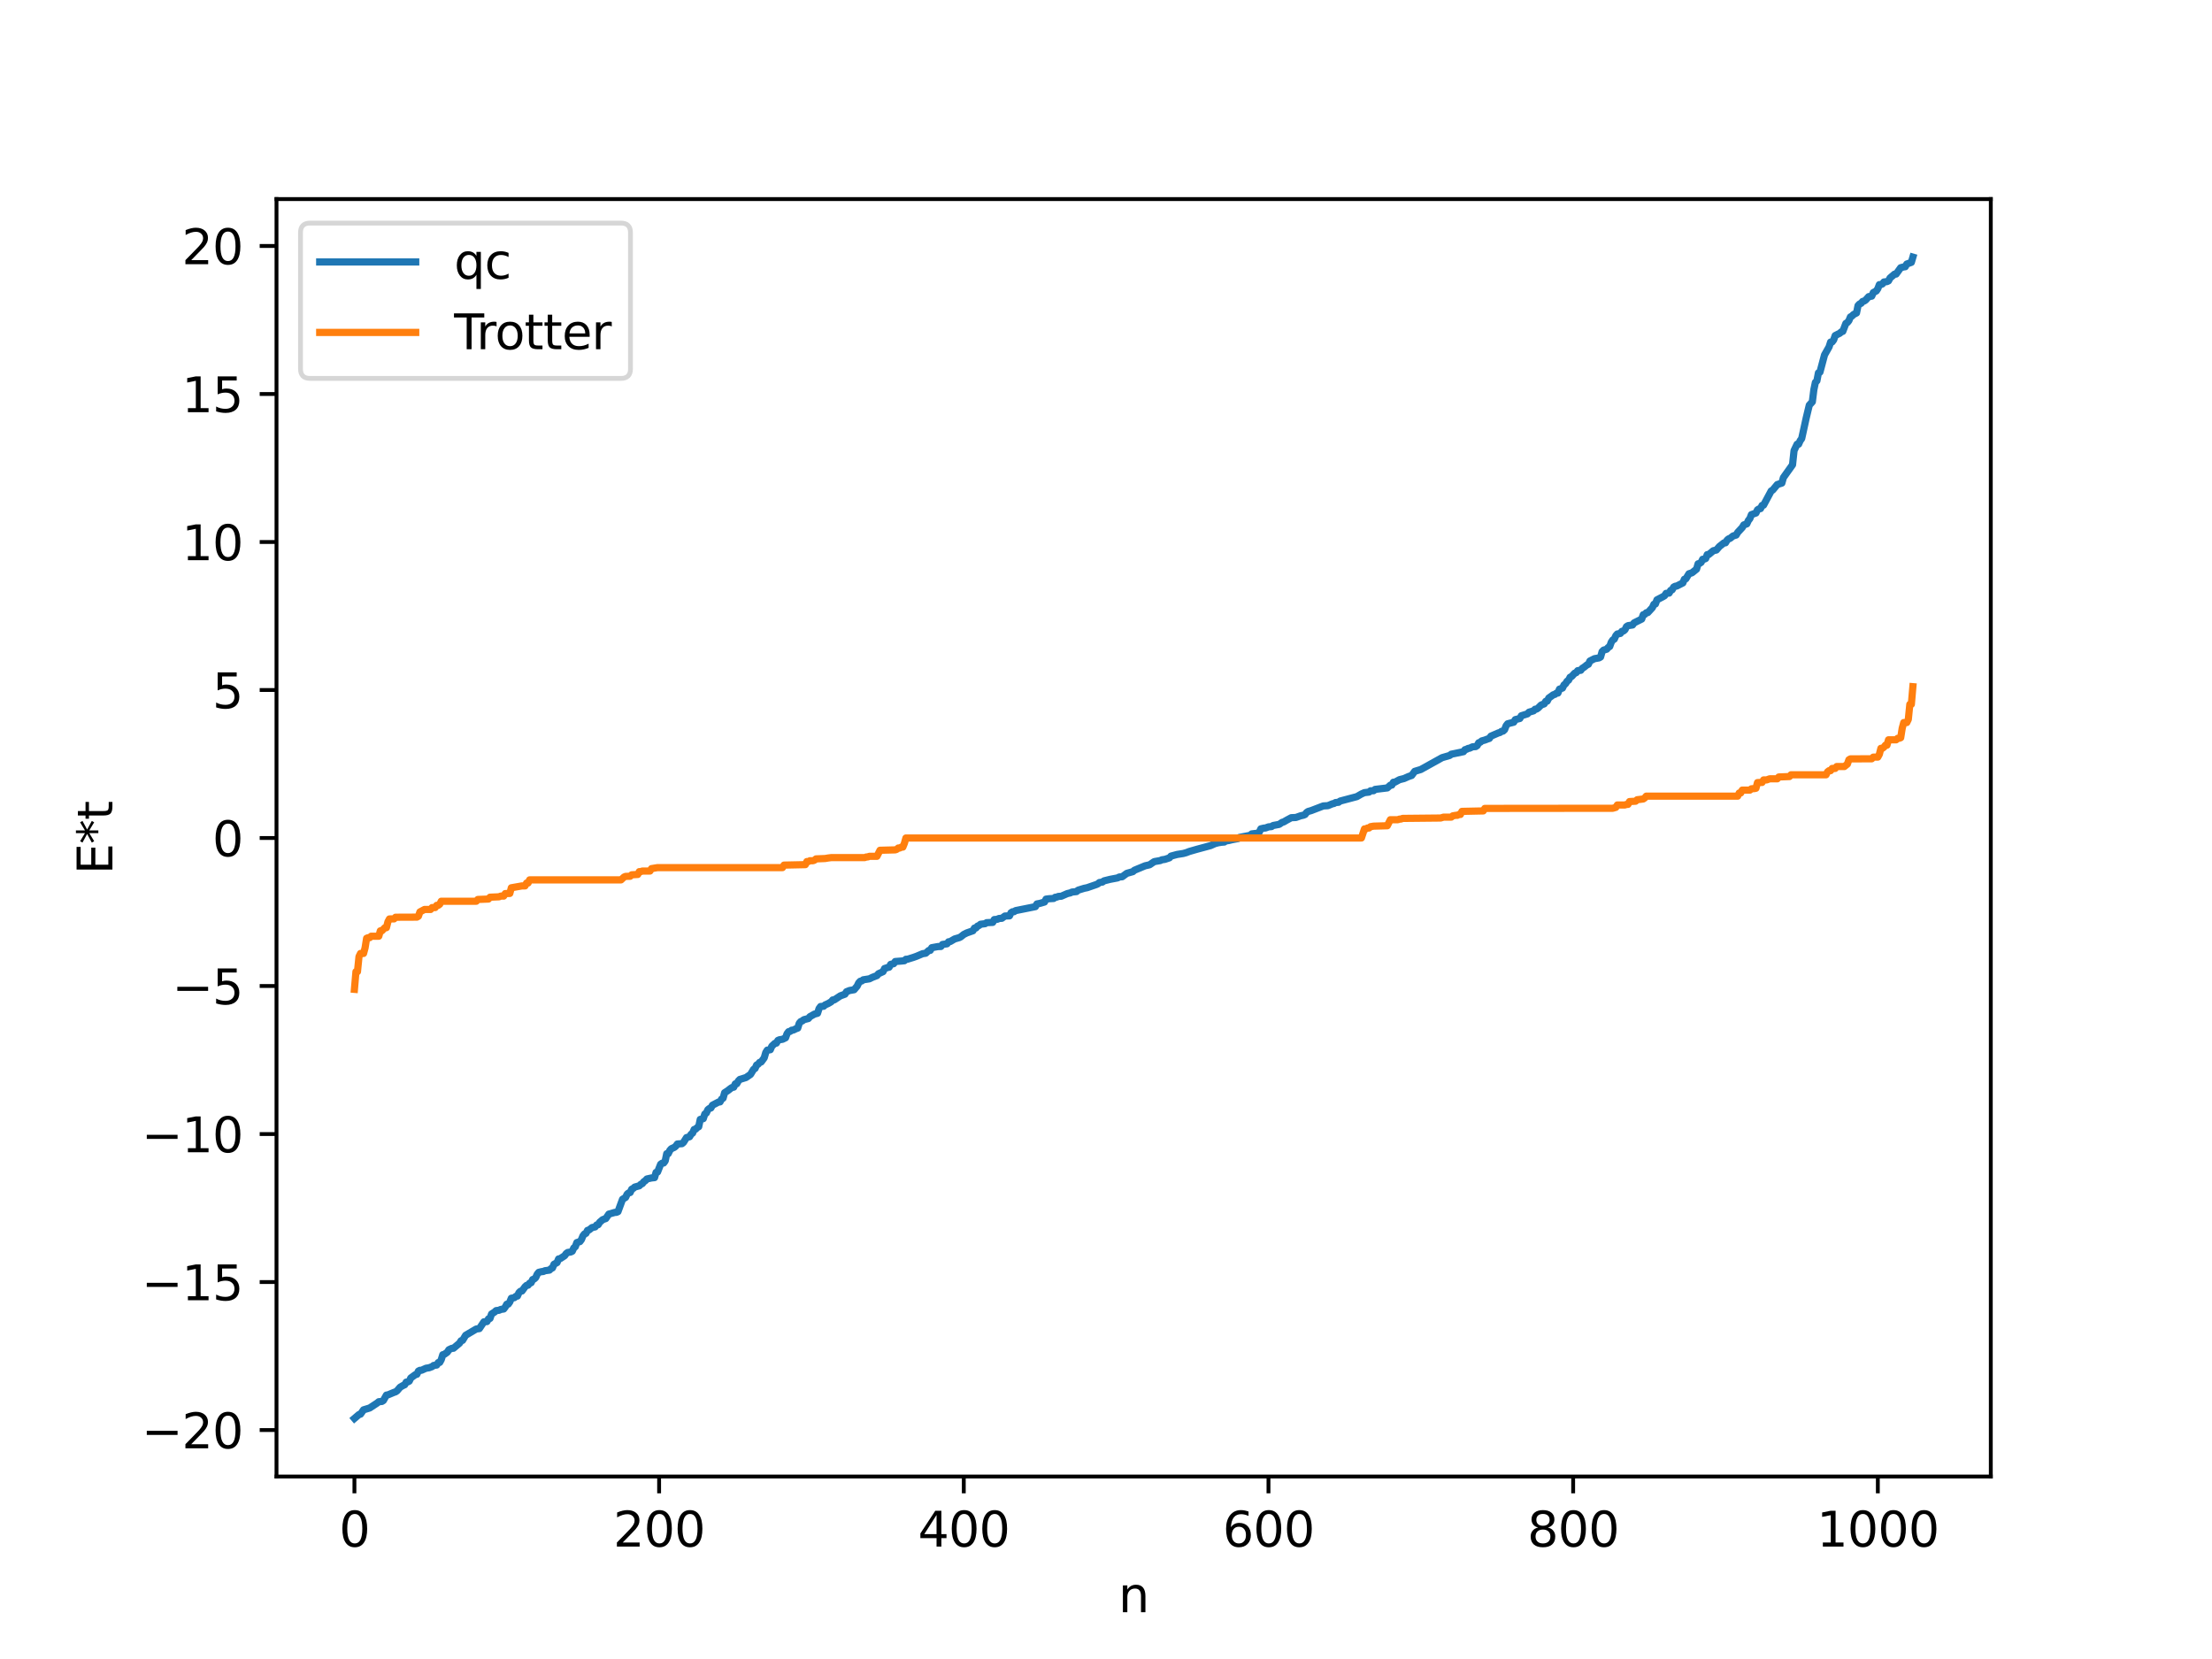 <?xml version="1.0" encoding="utf-8" standalone="no"?>
<!DOCTYPE svg PUBLIC "-//W3C//DTD SVG 1.1//EN"
  "http://www.w3.org/Graphics/SVG/1.1/DTD/svg11.dtd">
<svg xmlns:xlink="http://www.w3.org/1999/xlink" width="460.8pt" height="345.6pt" viewBox="0 0 460.8 345.6" xmlns="http://www.w3.org/2000/svg" version="1.1">
 <defs>
  <style type="text/css">*{stroke-linejoin: round; stroke-linecap: butt}</style>
 </defs>
 <g id="figure_1">
  <g id="patch_1">
   <path d="M 0 345.6 
L 460.8 345.6 
L 460.8 0 
L 0 0 
z
" style="fill: #ffffff"/>
  </g>
  <g id="axes_1">
   <g id="patch_2">
    <path d="M 57.6 307.584 
L 414.72 307.584 
L 414.72 41.472 
L 57.6 41.472 
z
" style="fill: #ffffff"/>
   </g>
   <g id="matplotlib.axis_1">
    <g id="xtick_1">
     <g id="line2d_1">
      <defs>
       <path id="m3448ca38cc" d="M 0 0 
L 0 3.5 
" style="stroke: #000000; stroke-width: 0.8"/>
      </defs>
      <g>
       <use xlink:href="#m3448ca38cc" x="73.833" y="307.584" style="stroke: #000000; stroke-width: 0.8"/>
      </g>
     </g>
     <g id="text_1">
      <!-- 0 -->
      <g transform="translate(70.651 322.182) scale(0.1 -0.1)">
       <defs>
        <path id="DejaVuSans-30" d="M 2034 4250 
Q 1547 4250 1301 3770 
Q 1056 3291 1056 2328 
Q 1056 1369 1301 889 
Q 1547 409 2034 409 
Q 2525 409 2770 889 
Q 3016 1369 3016 2328 
Q 3016 3291 2770 3770 
Q 2525 4250 2034 4250 
z
M 2034 4750 
Q 2819 4750 3233 4129 
Q 3647 3509 3647 2328 
Q 3647 1150 3233 529 
Q 2819 -91 2034 -91 
Q 1250 -91 836 529 
Q 422 1150 422 2328 
Q 422 3509 836 4129 
Q 1250 4750 2034 4750 
z
" transform="scale(0.016)"/>
       </defs>
       <use xlink:href="#DejaVuSans-30"/>
      </g>
     </g>
    </g>
    <g id="xtick_2">
     <g id="line2d_2">
      <g>
       <use xlink:href="#m3448ca38cc" x="137.304" y="307.584" style="stroke: #000000; stroke-width: 0.8"/>
      </g>
     </g>
     <g id="text_2">
      <!-- 200 -->
      <g transform="translate(127.76 322.182) scale(0.1 -0.1)">
       <defs>
        <path id="DejaVuSans-32" d="M 1228 531 
L 3431 531 
L 3431 0 
L 469 0 
L 469 531 
Q 828 903 1448 1529 
Q 2069 2156 2228 2338 
Q 2531 2678 2651 2914 
Q 2772 3150 2772 3378 
Q 2772 3750 2511 3984 
Q 2250 4219 1831 4219 
Q 1534 4219 1204 4116 
Q 875 4013 500 3803 
L 500 4441 
Q 881 4594 1212 4672 
Q 1544 4750 1819 4750 
Q 2544 4750 2975 4387 
Q 3406 4025 3406 3419 
Q 3406 3131 3298 2873 
Q 3191 2616 2906 2266 
Q 2828 2175 2409 1742 
Q 1991 1309 1228 531 
z
" transform="scale(0.016)"/>
       </defs>
       <use xlink:href="#DejaVuSans-32"/>
       <use xlink:href="#DejaVuSans-30" x="63.623"/>
       <use xlink:href="#DejaVuSans-30" x="127.246"/>
      </g>
     </g>
    </g>
    <g id="xtick_3">
     <g id="line2d_3">
      <g>
       <use xlink:href="#m3448ca38cc" x="200.775" y="307.584" style="stroke: #000000; stroke-width: 0.8"/>
      </g>
     </g>
     <g id="text_3">
      <!-- 400 -->
      <g transform="translate(191.231 322.182) scale(0.1 -0.1)">
       <defs>
        <path id="DejaVuSans-34" d="M 2419 4116 
L 825 1625 
L 2419 1625 
L 2419 4116 
z
M 2253 4666 
L 3047 4666 
L 3047 1625 
L 3713 1625 
L 3713 1100 
L 3047 1100 
L 3047 0 
L 2419 0 
L 2419 1100 
L 313 1100 
L 313 1709 
L 2253 4666 
z
" transform="scale(0.016)"/>
       </defs>
       <use xlink:href="#DejaVuSans-34"/>
       <use xlink:href="#DejaVuSans-30" x="63.623"/>
       <use xlink:href="#DejaVuSans-30" x="127.246"/>
      </g>
     </g>
    </g>
    <g id="xtick_4">
     <g id="line2d_4">
      <g>
       <use xlink:href="#m3448ca38cc" x="264.246" y="307.584" style="stroke: #000000; stroke-width: 0.8"/>
      </g>
     </g>
     <g id="text_4">
      <!-- 600 -->
      <g transform="translate(254.702 322.182) scale(0.1 -0.1)">
       <defs>
        <path id="DejaVuSans-36" d="M 2113 2584 
Q 1688 2584 1439 2293 
Q 1191 2003 1191 1497 
Q 1191 994 1439 701 
Q 1688 409 2113 409 
Q 2538 409 2786 701 
Q 3034 994 3034 1497 
Q 3034 2003 2786 2293 
Q 2538 2584 2113 2584 
z
M 3366 4563 
L 3366 3988 
Q 3128 4100 2886 4159 
Q 2644 4219 2406 4219 
Q 1781 4219 1451 3797 
Q 1122 3375 1075 2522 
Q 1259 2794 1537 2939 
Q 1816 3084 2150 3084 
Q 2853 3084 3261 2657 
Q 3669 2231 3669 1497 
Q 3669 778 3244 343 
Q 2819 -91 2113 -91 
Q 1303 -91 875 529 
Q 447 1150 447 2328 
Q 447 3434 972 4092 
Q 1497 4750 2381 4750 
Q 2619 4750 2861 4703 
Q 3103 4656 3366 4563 
z
" transform="scale(0.016)"/>
       </defs>
       <use xlink:href="#DejaVuSans-36"/>
       <use xlink:href="#DejaVuSans-30" x="63.623"/>
       <use xlink:href="#DejaVuSans-30" x="127.246"/>
      </g>
     </g>
    </g>
    <g id="xtick_5">
     <g id="line2d_5">
      <g>
       <use xlink:href="#m3448ca38cc" x="327.717" y="307.584" style="stroke: #000000; stroke-width: 0.8"/>
      </g>
     </g>
     <g id="text_5">
      <!-- 800 -->
      <g transform="translate(318.173 322.182) scale(0.1 -0.1)">
       <defs>
        <path id="DejaVuSans-38" d="M 2034 2216 
Q 1584 2216 1326 1975 
Q 1069 1734 1069 1313 
Q 1069 891 1326 650 
Q 1584 409 2034 409 
Q 2484 409 2743 651 
Q 3003 894 3003 1313 
Q 3003 1734 2745 1975 
Q 2488 2216 2034 2216 
z
M 1403 2484 
Q 997 2584 770 2862 
Q 544 3141 544 3541 
Q 544 4100 942 4425 
Q 1341 4750 2034 4750 
Q 2731 4750 3128 4425 
Q 3525 4100 3525 3541 
Q 3525 3141 3298 2862 
Q 3072 2584 2669 2484 
Q 3125 2378 3379 2068 
Q 3634 1759 3634 1313 
Q 3634 634 3220 271 
Q 2806 -91 2034 -91 
Q 1263 -91 848 271 
Q 434 634 434 1313 
Q 434 1759 690 2068 
Q 947 2378 1403 2484 
z
M 1172 3481 
Q 1172 3119 1398 2916 
Q 1625 2713 2034 2713 
Q 2441 2713 2670 2916 
Q 2900 3119 2900 3481 
Q 2900 3844 2670 4047 
Q 2441 4250 2034 4250 
Q 1625 4250 1398 4047 
Q 1172 3844 1172 3481 
z
" transform="scale(0.016)"/>
       </defs>
       <use xlink:href="#DejaVuSans-38"/>
       <use xlink:href="#DejaVuSans-30" x="63.623"/>
       <use xlink:href="#DejaVuSans-30" x="127.246"/>
      </g>
     </g>
    </g>
    <g id="xtick_6">
     <g id="line2d_6">
      <g>
       <use xlink:href="#m3448ca38cc" x="391.188" y="307.584" style="stroke: #000000; stroke-width: 0.8"/>
      </g>
     </g>
     <g id="text_6">
      <!-- 1000 -->
      <g transform="translate(378.463 322.182) scale(0.1 -0.1)">
       <defs>
        <path id="DejaVuSans-31" d="M 794 531 
L 1825 531 
L 1825 4091 
L 703 3866 
L 703 4441 
L 1819 4666 
L 2450 4666 
L 2450 531 
L 3481 531 
L 3481 0 
L 794 0 
L 794 531 
z
" transform="scale(0.016)"/>
       </defs>
       <use xlink:href="#DejaVuSans-31"/>
       <use xlink:href="#DejaVuSans-30" x="63.623"/>
       <use xlink:href="#DejaVuSans-30" x="127.246"/>
       <use xlink:href="#DejaVuSans-30" x="190.869"/>
      </g>
     </g>
    </g>
    <g id="text_7">
     <!-- n -->
     <g transform="translate(232.991 335.861) scale(0.1 -0.1)">
      <defs>
       <path id="DejaVuSans-6e" d="M 3513 2113 
L 3513 0 
L 2938 0 
L 2938 2094 
Q 2938 2591 2744 2837 
Q 2550 3084 2163 3084 
Q 1697 3084 1428 2787 
Q 1159 2491 1159 1978 
L 1159 0 
L 581 0 
L 581 3500 
L 1159 3500 
L 1159 2956 
Q 1366 3272 1645 3428 
Q 1925 3584 2291 3584 
Q 2894 3584 3203 3211 
Q 3513 2838 3513 2113 
z
" transform="scale(0.016)"/>
      </defs>
      <use xlink:href="#DejaVuSans-6e"/>
     </g>
    </g>
   </g>
   <g id="matplotlib.axis_2">
    <g id="ytick_1">
     <g id="line2d_7">
      <defs>
       <path id="m7581f584a8" d="M 0 0 
L -3.5 0 
" style="stroke: #000000; stroke-width: 0.8"/>
      </defs>
      <g>
       <use xlink:href="#m7581f584a8" x="57.6" y="297.904" style="stroke: #000000; stroke-width: 0.8"/>
      </g>
     </g>
     <g id="text_8">
      <!-- −20 -->
      <g transform="translate(29.495 301.703) scale(0.1 -0.1)">
       <defs>
        <path id="DejaVuSans-2212" d="M 678 2272 
L 4684 2272 
L 4684 1741 
L 678 1741 
L 678 2272 
z
" transform="scale(0.016)"/>
       </defs>
       <use xlink:href="#DejaVuSans-2212"/>
       <use xlink:href="#DejaVuSans-32" x="83.789"/>
       <use xlink:href="#DejaVuSans-30" x="147.412"/>
      </g>
     </g>
    </g>
    <g id="ytick_2">
     <g id="line2d_8">
      <g>
       <use xlink:href="#m7581f584a8" x="57.6" y="267.071" style="stroke: #000000; stroke-width: 0.8"/>
      </g>
     </g>
     <g id="text_9">
      <!-- −15 -->
      <g transform="translate(29.495 270.87) scale(0.1 -0.1)">
       <defs>
        <path id="DejaVuSans-35" d="M 691 4666 
L 3169 4666 
L 3169 4134 
L 1269 4134 
L 1269 2991 
Q 1406 3038 1543 3061 
Q 1681 3084 1819 3084 
Q 2600 3084 3056 2656 
Q 3513 2228 3513 1497 
Q 3513 744 3044 326 
Q 2575 -91 1722 -91 
Q 1428 -91 1123 -41 
Q 819 9 494 109 
L 494 744 
Q 775 591 1075 516 
Q 1375 441 1709 441 
Q 2250 441 2565 725 
Q 2881 1009 2881 1497 
Q 2881 1984 2565 2268 
Q 2250 2553 1709 2553 
Q 1456 2553 1204 2497 
Q 953 2441 691 2322 
L 691 4666 
z
" transform="scale(0.016)"/>
       </defs>
       <use xlink:href="#DejaVuSans-2212"/>
       <use xlink:href="#DejaVuSans-31" x="83.789"/>
       <use xlink:href="#DejaVuSans-35" x="147.412"/>
      </g>
     </g>
    </g>
    <g id="ytick_3">
     <g id="line2d_9">
      <g>
       <use xlink:href="#m7581f584a8" x="57.6" y="236.238" style="stroke: #000000; stroke-width: 0.8"/>
      </g>
     </g>
     <g id="text_10">
      <!-- −10 -->
      <g transform="translate(29.495 240.037) scale(0.1 -0.1)">
       <use xlink:href="#DejaVuSans-2212"/>
       <use xlink:href="#DejaVuSans-31" x="83.789"/>
       <use xlink:href="#DejaVuSans-30" x="147.412"/>
      </g>
     </g>
    </g>
    <g id="ytick_4">
     <g id="line2d_10">
      <g>
       <use xlink:href="#m7581f584a8" x="57.6" y="205.405" style="stroke: #000000; stroke-width: 0.8"/>
      </g>
     </g>
     <g id="text_11">
      <!-- −5 -->
      <g transform="translate(35.858 209.204) scale(0.1 -0.1)">
       <use xlink:href="#DejaVuSans-2212"/>
       <use xlink:href="#DejaVuSans-35" x="83.789"/>
      </g>
     </g>
    </g>
    <g id="ytick_5">
     <g id="line2d_11">
      <g>
       <use xlink:href="#m7581f584a8" x="57.6" y="174.572" style="stroke: #000000; stroke-width: 0.8"/>
      </g>
     </g>
     <g id="text_12">
      <!-- 0 -->
      <g transform="translate(44.237 178.371) scale(0.1 -0.1)">
       <use xlink:href="#DejaVuSans-30"/>
      </g>
     </g>
    </g>
    <g id="ytick_6">
     <g id="line2d_12">
      <g>
       <use xlink:href="#m7581f584a8" x="57.6" y="143.739" style="stroke: #000000; stroke-width: 0.8"/>
      </g>
     </g>
     <g id="text_13">
      <!-- 5 -->
      <g transform="translate(44.237 147.538) scale(0.1 -0.1)">
       <use xlink:href="#DejaVuSans-35"/>
      </g>
     </g>
    </g>
    <g id="ytick_7">
     <g id="line2d_13">
      <g>
       <use xlink:href="#m7581f584a8" x="57.6" y="112.906" style="stroke: #000000; stroke-width: 0.8"/>
      </g>
     </g>
     <g id="text_14">
      <!-- 10 -->
      <g transform="translate(37.875 116.705) scale(0.1 -0.1)">
       <use xlink:href="#DejaVuSans-31"/>
       <use xlink:href="#DejaVuSans-30" x="63.623"/>
      </g>
     </g>
    </g>
    <g id="ytick_8">
     <g id="line2d_14">
      <g>
       <use xlink:href="#m7581f584a8" x="57.6" y="82.073" style="stroke: #000000; stroke-width: 0.8"/>
      </g>
     </g>
     <g id="text_15">
      <!-- 15 -->
      <g transform="translate(37.875 85.872) scale(0.1 -0.1)">
       <use xlink:href="#DejaVuSans-31"/>
       <use xlink:href="#DejaVuSans-35" x="63.623"/>
      </g>
     </g>
    </g>
    <g id="ytick_9">
     <g id="line2d_15">
      <g>
       <use xlink:href="#m7581f584a8" x="57.6" y="51.24" style="stroke: #000000; stroke-width: 0.8"/>
      </g>
     </g>
     <g id="text_16">
      <!-- 20 -->
      <g transform="translate(37.875 55.039) scale(0.1 -0.1)">
       <use xlink:href="#DejaVuSans-32"/>
       <use xlink:href="#DejaVuSans-30" x="63.623"/>
      </g>
     </g>
    </g>
    <g id="text_17">
     <!-- E*t -->
     <g transform="translate(23.416 182.148) rotate(-90) scale(0.1 -0.1)">
      <defs>
       <path id="DejaVuSans-45" d="M 628 4666 
L 3578 4666 
L 3578 4134 
L 1259 4134 
L 1259 2753 
L 3481 2753 
L 3481 2222 
L 1259 2222 
L 1259 531 
L 3634 531 
L 3634 0 
L 628 0 
L 628 4666 
z
" transform="scale(0.016)"/>
       <path id="DejaVuSans-2a" d="M 3009 3897 
L 1888 3291 
L 3009 2681 
L 2828 2375 
L 1778 3009 
L 1778 1831 
L 1422 1831 
L 1422 3009 
L 372 2375 
L 191 2681 
L 1313 3291 
L 191 3897 
L 372 4206 
L 1422 3572 
L 1422 4750 
L 1778 4750 
L 1778 3572 
L 2828 4206 
L 3009 3897 
z
" transform="scale(0.016)"/>
       <path id="DejaVuSans-74" d="M 1172 4494 
L 1172 3500 
L 2356 3500 
L 2356 3053 
L 1172 3053 
L 1172 1153 
Q 1172 725 1289 603 
Q 1406 481 1766 481 
L 2356 481 
L 2356 0 
L 1766 0 
Q 1100 0 847 248 
Q 594 497 594 1153 
L 594 3053 
L 172 3053 
L 172 3500 
L 594 3500 
L 594 4494 
L 1172 4494 
z
" transform="scale(0.016)"/>
      </defs>
      <use xlink:href="#DejaVuSans-45"/>
      <use xlink:href="#DejaVuSans-2a" x="63.184"/>
      <use xlink:href="#DejaVuSans-74" x="113.184"/>
     </g>
    </g>
   </g>
   <g id="line2d_16">
    <path d="M 73.833 295.488 
L 74.785 294.674 
L 75.102 294.593 
L 75.737 293.692 
L 77.006 293.311 
L 78.593 292.265 
L 78.91 292.001 
L 79.545 291.95 
L 79.862 291.754 
L 80.497 290.625 
L 80.815 290.579 
L 82.084 290.049 
L 82.401 289.947 
L 82.719 289.725 
L 83.353 288.981 
L 83.988 288.611 
L 84.305 288.477 
L 84.623 287.924 
L 84.94 287.89 
L 85.258 287.712 
L 85.575 287.059 
L 86.527 286.364 
L 86.844 286.29 
L 87.162 285.625 
L 87.479 285.46 
L 87.796 285.458 
L 88.748 285.028 
L 89.383 284.931 
L 90.018 284.692 
L 90.335 284.446 
L 90.97 284.363 
L 91.287 283.856 
L 91.605 283.814 
L 91.922 283.233 
L 92.239 282.21 
L 92.557 282.134 
L 93.191 281.688 
L 93.509 281.173 
L 94.143 280.874 
L 94.461 280.869 
L 95.73 279.806 
L 96.048 279.301 
L 96.365 279.219 
L 97 278.168 
L 99.221 276.854 
L 99.856 276.772 
L 100.808 275.359 
L 101.443 275.31 
L 101.76 274.737 
L 102.077 274.655 
L 102.395 273.734 
L 103.029 273.323 
L 103.347 273.029 
L 103.981 272.95 
L 104.299 272.783 
L 104.934 272.686 
L 105.251 272.282 
L 105.568 271.693 
L 105.886 271.667 
L 106.203 271.214 
L 106.52 270.448 
L 107.155 270.328 
L 107.472 270.05 
L 107.79 269.997 
L 108.107 269.282 
L 108.424 268.992 
L 108.742 268.937 
L 109.377 268.058 
L 109.694 267.768 
L 110.011 267.727 
L 110.329 267.304 
L 110.646 267.215 
L 110.963 266.551 
L 111.281 266.439 
L 111.598 266.142 
L 111.915 265.435 
L 112.233 265.05 
L 112.867 264.899 
L 113.185 264.884 
L 113.502 264.717 
L 114.454 264.589 
L 114.772 264.28 
L 115.089 264.133 
L 115.406 263.374 
L 116.041 263.027 
L 116.358 262.262 
L 116.676 262.211 
L 117.628 261.591 
L 117.945 261.145 
L 118.262 260.915 
L 118.897 260.813 
L 119.215 260.654 
L 119.532 259.963 
L 119.849 259.712 
L 120.167 258.847 
L 120.801 258.652 
L 121.119 258.233 
L 121.436 257.458 
L 121.753 257.059 
L 122.071 256.93 
L 122.388 256.311 
L 122.705 256.228 
L 123.34 255.722 
L 123.975 255.589 
L 124.292 255.187 
L 124.61 255.128 
L 124.927 254.615 
L 125.562 254.071 
L 126.196 253.851 
L 126.831 252.92 
L 128.1 252.559 
L 128.418 252.553 
L 128.735 252.407 
L 129.687 249.827 
L 130.322 249.444 
L 130.639 248.771 
L 130.957 248.506 
L 131.274 248.424 
L 131.591 247.735 
L 131.909 247.575 
L 132.226 247.288 
L 133.178 247.024 
L 133.496 246.71 
L 133.813 246.563 
L 134.13 246.154 
L 134.448 245.952 
L 134.765 245.599 
L 135.717 245.389 
L 136.352 245.321 
L 136.669 244.23 
L 136.986 244.147 
L 137.621 242.536 
L 137.939 242.31 
L 138.256 242.274 
L 138.573 241.853 
L 138.891 240.33 
L 139.208 240.328 
L 139.525 239.668 
L 139.843 239.301 
L 140.477 239.015 
L 140.795 238.751 
L 141.112 238.314 
L 142.064 238.247 
L 142.381 237.985 
L 143.016 236.978 
L 143.651 236.807 
L 143.968 236.28 
L 144.286 236.039 
L 144.603 235.289 
L 144.92 235.217 
L 145.238 234.887 
L 145.555 234.718 
L 145.872 233.191 
L 146.507 233.04 
L 146.824 232.068 
L 147.142 231.865 
L 147.459 231.176 
L 147.777 230.911 
L 148.094 230.812 
L 148.411 230.24 
L 149.681 229.574 
L 149.998 229.545 
L 150.315 228.968 
L 150.633 228.776 
L 150.95 227.632 
L 151.585 227.223 
L 152.22 226.73 
L 152.537 226.524 
L 152.854 226.48 
L 153.172 225.788 
L 153.489 225.756 
L 153.806 225.19 
L 154.124 224.862 
L 155.393 224.476 
L 156.345 223.823 
L 156.98 222.77 
L 157.297 222.581 
L 157.615 221.863 
L 157.932 221.706 
L 158.249 221.309 
L 158.567 221.226 
L 159.201 220.369 
L 159.519 219.267 
L 159.836 218.76 
L 160.471 218.678 
L 160.788 217.938 
L 161.423 217.349 
L 161.74 217.301 
L 162.058 216.738 
L 162.375 216.6 
L 163.01 216.501 
L 163.644 216.193 
L 163.962 215.334 
L 164.279 214.921 
L 164.596 214.856 
L 164.914 214.611 
L 165.231 214.591 
L 165.866 214.283 
L 166.183 214.175 
L 166.5 213.161 
L 166.818 212.806 
L 167.135 212.68 
L 167.453 212.419 
L 168.405 212.175 
L 168.722 211.784 
L 169.674 211.254 
L 170.309 211.083 
L 170.626 210.1 
L 170.943 209.674 
L 171.578 209.62 
L 171.896 209.331 
L 172.53 209.053 
L 173.165 208.676 
L 173.482 208.3 
L 173.8 208.289 
L 175.069 207.45 
L 176.021 207.107 
L 176.339 206.596 
L 176.973 206.343 
L 177.925 206.179 
L 178.56 205.428 
L 178.877 204.766 
L 179.195 204.42 
L 179.512 204.354 
L 179.829 204.108 
L 181.099 203.912 
L 181.734 203.599 
L 182.686 203.234 
L 183.003 202.848 
L 183.955 202.41 
L 184.272 201.759 
L 184.907 201.556 
L 185.224 201.488 
L 185.542 200.892 
L 186.177 200.753 
L 186.494 200.3 
L 187.763 200.204 
L 188.398 200.139 
L 188.715 199.831 
L 189.033 199.827 
L 190.302 199.435 
L 190.937 199.207 
L 192.206 198.67 
L 192.841 198.577 
L 193.476 198.005 
L 193.793 197.978 
L 194.11 197.42 
L 195.38 197.188 
L 196.015 197.167 
L 196.332 196.751 
L 197.284 196.611 
L 197.601 196.192 
L 197.919 196.16 
L 198.871 195.602 
L 199.823 195.326 
L 200.14 195.165 
L 200.775 194.66 
L 201.41 194.342 
L 202.679 193.897 
L 202.996 193.332 
L 203.314 193.314 
L 203.631 192.932 
L 203.948 192.801 
L 204.266 192.535 
L 205.218 192.421 
L 205.535 192.209 
L 206.805 192.151 
L 207.122 191.564 
L 207.757 191.512 
L 208.074 191.339 
L 208.709 191.294 
L 209.343 190.826 
L 210.296 190.79 
L 210.613 190.137 
L 210.93 189.935 
L 211.248 189.918 
L 211.565 189.698 
L 215.691 188.871 
L 216.008 188.307 
L 216.643 188.187 
L 217.595 187.906 
L 217.912 187.305 
L 218.547 187.221 
L 219.499 187.167 
L 219.816 186.918 
L 220.134 186.891 
L 220.451 186.747 
L 221.086 186.698 
L 222.355 186.145 
L 222.99 185.997 
L 223.307 185.833 
L 224.259 185.732 
L 224.577 185.445 
L 225.846 185.052 
L 226.481 184.922 
L 228.385 184.264 
L 228.702 184.124 
L 229.02 183.849 
L 229.654 183.751 
L 229.972 183.502 
L 231.241 183.185 
L 232.828 182.882 
L 233.145 182.698 
L 233.78 182.639 
L 234.732 181.935 
L 236.001 181.577 
L 236.319 181.289 
L 238.54 180.365 
L 239.175 180.221 
L 239.492 180.146 
L 240.444 179.494 
L 241.714 179.27 
L 242.031 179.114 
L 242.666 179.021 
L 243.618 178.702 
L 243.935 178.345 
L 245.205 178 
L 246.474 177.799 
L 247.109 177.626 
L 247.743 177.381 
L 249.33 176.922 
L 252.186 176.153 
L 253.139 175.729 
L 253.773 175.566 
L 254.408 175.462 
L 255.043 175.411 
L 255.36 175.186 
L 255.995 175.092 
L 256.629 174.933 
L 257.899 174.693 
L 258.216 174.443 
L 260.438 174.011 
L 260.755 173.718 
L 262.024 173.561 
L 262.342 173.319 
L 262.659 172.658 
L 263.294 172.51 
L 263.611 172.491 
L 264.246 172.254 
L 264.881 172.192 
L 265.198 171.969 
L 266.467 171.734 
L 267.102 171.304 
L 267.42 171.221 
L 268.054 170.848 
L 269.006 170.338 
L 269.958 170.297 
L 270.91 169.957 
L 271.545 169.812 
L 271.862 169.677 
L 272.18 169.266 
L 272.497 169.047 
L 273.132 168.865 
L 275.671 167.892 
L 276.623 167.838 
L 277.575 167.441 
L 277.892 167.387 
L 278.21 167.188 
L 278.844 167.13 
L 279.162 166.879 
L 282.653 165.955 
L 283.605 165.405 
L 284.239 165.12 
L 285.191 165.008 
L 285.509 164.738 
L 286.143 164.721 
L 286.461 164.444 
L 289 164.139 
L 289.634 163.565 
L 289.952 163.546 
L 290.269 162.951 
L 290.586 162.939 
L 291.539 162.421 
L 292.491 162.18 
L 293.443 161.756 
L 294.077 161.543 
L 294.712 160.685 
L 295.981 160.301 
L 300.424 157.833 
L 302.011 157.374 
L 302.329 157.112 
L 302.963 156.987 
L 304.55 156.655 
L 304.867 156.593 
L 305.185 156.165 
L 305.502 156.098 
L 305.82 155.909 
L 306.137 155.866 
L 306.772 155.57 
L 307.406 155.529 
L 307.724 155.321 
L 308.041 154.733 
L 308.358 154.634 
L 308.676 154.346 
L 309.31 154.171 
L 309.945 153.927 
L 310.262 153.828 
L 310.58 153.357 
L 312.167 152.67 
L 312.484 152.594 
L 312.801 152.346 
L 313.119 152.3 
L 313.436 152.005 
L 313.753 151.184 
L 314.071 150.776 
L 315.34 150.449 
L 315.658 149.909 
L 316.292 149.75 
L 316.61 149.672 
L 316.927 149.103 
L 318.196 148.71 
L 318.514 148.36 
L 319.466 148.083 
L 319.783 147.744 
L 320.1 147.709 
L 320.418 147.495 
L 321.053 146.863 
L 321.687 146.628 
L 322.005 146.097 
L 322.322 146.055 
L 322.639 145.415 
L 323.274 144.961 
L 323.591 144.722 
L 323.909 144.653 
L 324.226 144.4 
L 324.543 144.375 
L 324.861 143.562 
L 325.496 143.339 
L 325.813 142.68 
L 326.13 142.438 
L 326.448 141.913 
L 326.765 141.693 
L 327.082 141.076 
L 327.4 140.927 
L 328.034 140.235 
L 328.352 140.129 
L 328.669 139.708 
L 329.304 139.635 
L 329.621 139.205 
L 329.939 139.033 
L 330.573 138.523 
L 330.891 138.378 
L 331.208 137.699 
L 332.16 137.213 
L 333.112 137.051 
L 333.429 136.86 
L 333.747 135.747 
L 334.064 135.429 
L 334.699 135.244 
L 335.016 134.875 
L 335.334 134.679 
L 335.651 133.792 
L 335.968 133.32 
L 336.286 133.141 
L 336.603 132.427 
L 336.92 132.071 
L 337.555 131.956 
L 337.872 131.519 
L 338.19 131.45 
L 338.507 131.191 
L 338.824 130.543 
L 339.142 130.334 
L 340.094 130.195 
L 340.411 129.756 
L 341.998 128.963 
L 342.315 128.057 
L 342.633 127.993 
L 342.95 127.652 
L 343.267 127.615 
L 344.22 126.578 
L 344.537 125.88 
L 344.854 125.823 
L 345.172 124.959 
L 346.441 124.293 
L 346.758 124.103 
L 347.076 123.61 
L 347.71 123.551 
L 348.028 122.991 
L 348.345 122.858 
L 348.662 122.295 
L 348.98 122.122 
L 349.297 122.083 
L 350.567 121.435 
L 350.884 120.67 
L 351.201 120.573 
L 351.836 119.527 
L 352.471 119.324 
L 353.423 118.559 
L 353.74 117.45 
L 354.058 117.367 
L 354.375 117.151 
L 354.692 116.506 
L 355.01 116.492 
L 355.327 116.351 
L 355.644 115.538 
L 355.962 115.515 
L 356.914 114.725 
L 357.548 114.58 
L 358.183 113.843 
L 359.135 113.09 
L 359.453 113.078 
L 359.77 112.549 
L 360.087 112.259 
L 360.405 112.153 
L 361.039 111.647 
L 361.674 111.462 
L 361.991 110.915 
L 362.943 109.889 
L 363.261 109.348 
L 363.896 109.132 
L 364.213 108.433 
L 364.53 108.035 
L 364.848 107.208 
L 365.8 106.869 
L 366.117 106.21 
L 366.434 106.003 
L 366.752 105.952 
L 367.069 105.289 
L 367.386 105.23 
L 368.973 102.268 
L 369.291 102.086 
L 370.243 100.941 
L 371.195 100.633 
L 371.512 99.494 
L 373.416 96.824 
L 373.734 93.866 
L 374.368 92.535 
L 374.686 92.53 
L 375.003 91.803 
L 375.32 91.379 
L 376.272 87.04 
L 376.907 84.402 
L 377.542 83.708 
L 377.859 81.179 
L 378.177 79.659 
L 378.494 79.332 
L 378.811 77.673 
L 379.129 77.525 
L 380.081 73.941 
L 381.033 72.258 
L 381.35 71.259 
L 381.667 71.237 
L 381.985 70.811 
L 382.302 69.903 
L 382.937 69.579 
L 383.254 69.431 
L 383.572 69.134 
L 383.889 69.035 
L 384.524 67.377 
L 384.841 67.188 
L 385.158 66.797 
L 385.476 66.022 
L 385.793 65.847 
L 386.11 65.526 
L 386.745 65.199 
L 387.062 63.667 
L 387.38 63.324 
L 387.697 63.192 
L 388.015 62.799 
L 388.332 62.716 
L 388.649 62.502 
L 389.284 61.797 
L 389.919 61.693 
L 390.236 60.952 
L 390.871 60.607 
L 391.188 60.124 
L 391.505 59.293 
L 391.823 59.279 
L 392.14 59.146 
L 392.458 58.74 
L 393.092 58.667 
L 393.41 58.51 
L 393.727 57.906 
L 394.679 57.105 
L 394.996 57.092 
L 395.948 55.77 
L 396.583 55.601 
L 396.9 55.562 
L 397.218 55.004 
L 398.17 54.653 
L 398.487 53.568 
L 398.487 53.568 
" clip-path="url(#pd3f2398210)" style="fill: none; stroke: #1f77b4; stroke-width: 1.5; stroke-linecap: square"/>
   </g>
   <g id="line2d_17">
    <path d="M 73.833 206.098 
L 74.15 202.42 
L 74.467 202.42 
L 74.785 199.275 
L 75.102 198.622 
L 75.737 198.622 
L 76.054 197.445 
L 76.372 195.459 
L 76.689 195.337 
L 77.006 195.337 
L 77.324 195.03 
L 78.91 195.03 
L 79.228 193.909 
L 79.545 193.909 
L 80.18 193.253 
L 80.497 193.253 
L 80.815 192.014 
L 81.132 191.431 
L 82.084 191.421 
L 82.401 191.076 
L 86.844 191.056 
L 87.162 190.867 
L 87.479 189.969 
L 88.431 189.46 
L 89.7 189.46 
L 90.018 189.063 
L 90.653 189.063 
L 90.97 188.601 
L 91.287 188.601 
L 91.605 188.361 
L 91.922 187.743 
L 99.221 187.743 
L 99.539 187.374 
L 101.76 187.287 
L 102.077 186.905 
L 103.981 186.819 
L 104.299 186.67 
L 104.934 186.67 
L 105.251 186.147 
L 106.203 186.12 
L 106.52 184.939 
L 108.742 184.55 
L 109.377 184.55 
L 109.694 183.953 
L 110.011 183.953 
L 110.329 183.293 
L 129.37 183.293 
L 130.005 182.702 
L 130.322 182.566 
L 131.274 182.543 
L 131.591 182.237 
L 132.861 182.166 
L 133.178 181.576 
L 133.496 181.576 
L 133.813 181.453 
L 135.4 181.453 
L 135.717 180.949 
L 136.986 180.739 
L 163.01 180.739 
L 163.327 180.216 
L 167.77 180.121 
L 168.087 179.474 
L 168.405 179.474 
L 168.722 179.302 
L 169.357 179.302 
L 169.674 179.19 
L 169.991 178.923 
L 171.896 178.843 
L 172.53 178.735 
L 173.165 178.656 
L 180.147 178.656 
L 180.464 178.518 
L 180.781 178.518 
L 181.099 178.383 
L 182.686 178.383 
L 183.32 177.127 
L 186.494 177.042 
L 186.811 176.932 
L 187.129 176.656 
L 187.446 176.656 
L 187.763 176.468 
L 188.081 176.468 
L 188.398 175.687 
L 188.715 174.572 
L 283.605 174.572 
L 284.239 172.676 
L 284.557 172.676 
L 284.874 172.489 
L 285.191 172.489 
L 285.509 172.212 
L 286.143 172.102 
L 289 172.018 
L 289.634 170.761 
L 291.221 170.761 
L 291.539 170.626 
L 291.856 170.626 
L 292.173 170.489 
L 300.107 170.409 
L 300.742 170.221 
L 302.329 170.221 
L 302.646 169.954 
L 303.281 169.843 
L 303.598 169.843 
L 303.915 169.67 
L 304.233 169.67 
L 304.55 169.024 
L 308.993 168.928 
L 309.31 168.406 
L 335.968 168.377 
L 336.603 168.195 
L 336.92 167.692 
L 338.507 167.692 
L 338.824 167.568 
L 339.142 167.568 
L 339.459 166.978 
L 340.729 166.908 
L 341.046 166.601 
L 342.315 166.442 
L 342.633 166.226 
L 342.95 165.851 
L 361.991 165.851 
L 362.309 165.192 
L 362.626 165.192 
L 362.943 164.595 
L 364.53 164.595 
L 364.848 164.322 
L 365.482 164.275 
L 365.8 164.206 
L 366.117 163.024 
L 367.069 162.998 
L 367.386 162.474 
L 368.021 162.474 
L 368.656 162.239 
L 370.243 162.239 
L 370.56 161.857 
L 372.781 161.77 
L 373.099 161.402 
L 380.398 161.402 
L 380.715 160.784 
L 381.033 160.543 
L 381.35 160.543 
L 381.667 160.082 
L 382.302 160.082 
L 382.62 159.685 
L 384.206 159.685 
L 384.841 159.175 
L 385.158 158.278 
L 385.476 158.089 
L 389.919 158.069 
L 390.236 157.724 
L 391.188 157.714 
L 391.505 157.131 
L 391.823 155.891 
L 392.14 155.891 
L 392.458 155.641 
L 392.775 155.235 
L 393.092 155.235 
L 393.41 154.115 
L 394.996 154.115 
L 395.314 153.807 
L 395.631 153.807 
L 395.948 153.685 
L 396.266 151.699 
L 396.583 150.523 
L 397.218 150.523 
L 397.535 149.869 
L 397.853 146.725 
L 398.17 146.725 
L 398.487 143.046 
L 398.487 143.046 
" clip-path="url(#pd3f2398210)" style="fill: none; stroke: #ff7f0e; stroke-width: 1.5; stroke-linecap: square"/>
   </g>
   <g id="patch_3">
    <path d="M 57.6 307.584 
L 57.6 41.472 
" style="fill: none; stroke: #000000; stroke-width: 0.8; stroke-linejoin: miter; stroke-linecap: square"/>
   </g>
   <g id="patch_4">
    <path d="M 414.72 307.584 
L 414.72 41.472 
" style="fill: none; stroke: #000000; stroke-width: 0.8; stroke-linejoin: miter; stroke-linecap: square"/>
   </g>
   <g id="patch_5">
    <path d="M 57.6 307.584 
L 414.72 307.584 
" style="fill: none; stroke: #000000; stroke-width: 0.8; stroke-linejoin: miter; stroke-linecap: square"/>
   </g>
   <g id="patch_6">
    <path d="M 57.6 41.472 
L 414.72 41.472 
" style="fill: none; stroke: #000000; stroke-width: 0.8; stroke-linejoin: miter; stroke-linecap: square"/>
   </g>
   <g id="legend_1">
    <g id="patch_7">
     <path d="M 64.6 78.828 
L 129.342 78.828 
Q 131.342 78.828 131.342 76.828 
L 131.342 48.472 
Q 131.342 46.472 129.342 46.472 
L 64.6 46.472 
Q 62.6 46.472 62.6 48.472 
L 62.6 76.828 
Q 62.6 78.828 64.6 78.828 
z
" style="fill: #ffffff; opacity: 0.8; stroke: #cccccc; stroke-linejoin: miter"/>
    </g>
    <g id="line2d_18">
     <path d="M 66.6 54.57 
L 76.6 54.57 
L 86.6 54.57 
" style="fill: none; stroke: #1f77b4; stroke-width: 1.5; stroke-linecap: square"/>
    </g>
    <g id="text_18">
     <!-- qc -->
     <g transform="translate(94.6 58.07) scale(0.1 -0.1)">
      <defs>
       <path id="DejaVuSans-71" d="M 947 1747 
Q 947 1113 1208 752 
Q 1469 391 1925 391 
Q 2381 391 2643 752 
Q 2906 1113 2906 1747 
Q 2906 2381 2643 2742 
Q 2381 3103 1925 3103 
Q 1469 3103 1208 2742 
Q 947 2381 947 1747 
z
M 2906 525 
Q 2725 213 2448 61 
Q 2172 -91 1784 -91 
Q 1150 -91 751 415 
Q 353 922 353 1747 
Q 353 2572 751 3078 
Q 1150 3584 1784 3584 
Q 2172 3584 2448 3432 
Q 2725 3281 2906 2969 
L 2906 3500 
L 3481 3500 
L 3481 -1331 
L 2906 -1331 
L 2906 525 
z
" transform="scale(0.016)"/>
       <path id="DejaVuSans-63" d="M 3122 3366 
L 3122 2828 
Q 2878 2963 2633 3030 
Q 2388 3097 2138 3097 
Q 1578 3097 1268 2742 
Q 959 2388 959 1747 
Q 959 1106 1268 751 
Q 1578 397 2138 397 
Q 2388 397 2633 464 
Q 2878 531 3122 666 
L 3122 134 
Q 2881 22 2623 -34 
Q 2366 -91 2075 -91 
Q 1284 -91 818 406 
Q 353 903 353 1747 
Q 353 2603 823 3093 
Q 1294 3584 2113 3584 
Q 2378 3584 2631 3529 
Q 2884 3475 3122 3366 
z
" transform="scale(0.016)"/>
      </defs>
      <use xlink:href="#DejaVuSans-71"/>
      <use xlink:href="#DejaVuSans-63" x="63.477"/>
     </g>
    </g>
    <g id="line2d_19">
     <path d="M 66.6 69.249 
L 76.6 69.249 
L 86.6 69.249 
" style="fill: none; stroke: #ff7f0e; stroke-width: 1.5; stroke-linecap: square"/>
    </g>
    <g id="text_19">
     <!-- Trotter -->
     <g transform="translate(94.6 72.749) scale(0.1 -0.1)">
      <defs>
       <path id="DejaVuSans-54" d="M -19 4666 
L 3928 4666 
L 3928 4134 
L 2272 4134 
L 2272 0 
L 1638 0 
L 1638 4134 
L -19 4134 
L -19 4666 
z
" transform="scale(0.016)"/>
       <path id="DejaVuSans-72" d="M 2631 2963 
Q 2534 3019 2420 3045 
Q 2306 3072 2169 3072 
Q 1681 3072 1420 2755 
Q 1159 2438 1159 1844 
L 1159 0 
L 581 0 
L 581 3500 
L 1159 3500 
L 1159 2956 
Q 1341 3275 1631 3429 
Q 1922 3584 2338 3584 
Q 2397 3584 2469 3576 
Q 2541 3569 2628 3553 
L 2631 2963 
z
" transform="scale(0.016)"/>
       <path id="DejaVuSans-6f" d="M 1959 3097 
Q 1497 3097 1228 2736 
Q 959 2375 959 1747 
Q 959 1119 1226 758 
Q 1494 397 1959 397 
Q 2419 397 2687 759 
Q 2956 1122 2956 1747 
Q 2956 2369 2687 2733 
Q 2419 3097 1959 3097 
z
M 1959 3584 
Q 2709 3584 3137 3096 
Q 3566 2609 3566 1747 
Q 3566 888 3137 398 
Q 2709 -91 1959 -91 
Q 1206 -91 779 398 
Q 353 888 353 1747 
Q 353 2609 779 3096 
Q 1206 3584 1959 3584 
z
" transform="scale(0.016)"/>
       <path id="DejaVuSans-65" d="M 3597 1894 
L 3597 1613 
L 953 1613 
Q 991 1019 1311 708 
Q 1631 397 2203 397 
Q 2534 397 2845 478 
Q 3156 559 3463 722 
L 3463 178 
Q 3153 47 2828 -22 
Q 2503 -91 2169 -91 
Q 1331 -91 842 396 
Q 353 884 353 1716 
Q 353 2575 817 3079 
Q 1281 3584 2069 3584 
Q 2775 3584 3186 3129 
Q 3597 2675 3597 1894 
z
M 3022 2063 
Q 3016 2534 2758 2815 
Q 2500 3097 2075 3097 
Q 1594 3097 1305 2825 
Q 1016 2553 972 2059 
L 3022 2063 
z
" transform="scale(0.016)"/>
      </defs>
      <use xlink:href="#DejaVuSans-54"/>
      <use xlink:href="#DejaVuSans-72" x="46.334"/>
      <use xlink:href="#DejaVuSans-6f" x="85.197"/>
      <use xlink:href="#DejaVuSans-74" x="146.379"/>
      <use xlink:href="#DejaVuSans-74" x="185.588"/>
      <use xlink:href="#DejaVuSans-65" x="224.797"/>
      <use xlink:href="#DejaVuSans-72" x="286.32"/>
     </g>
    </g>
   </g>
  </g>
 </g>
 <defs>
  <clipPath id="pd3f2398210">
   <rect x="57.6" y="41.472" width="357.12" height="266.112"/>
  </clipPath>
 </defs>
</svg>
